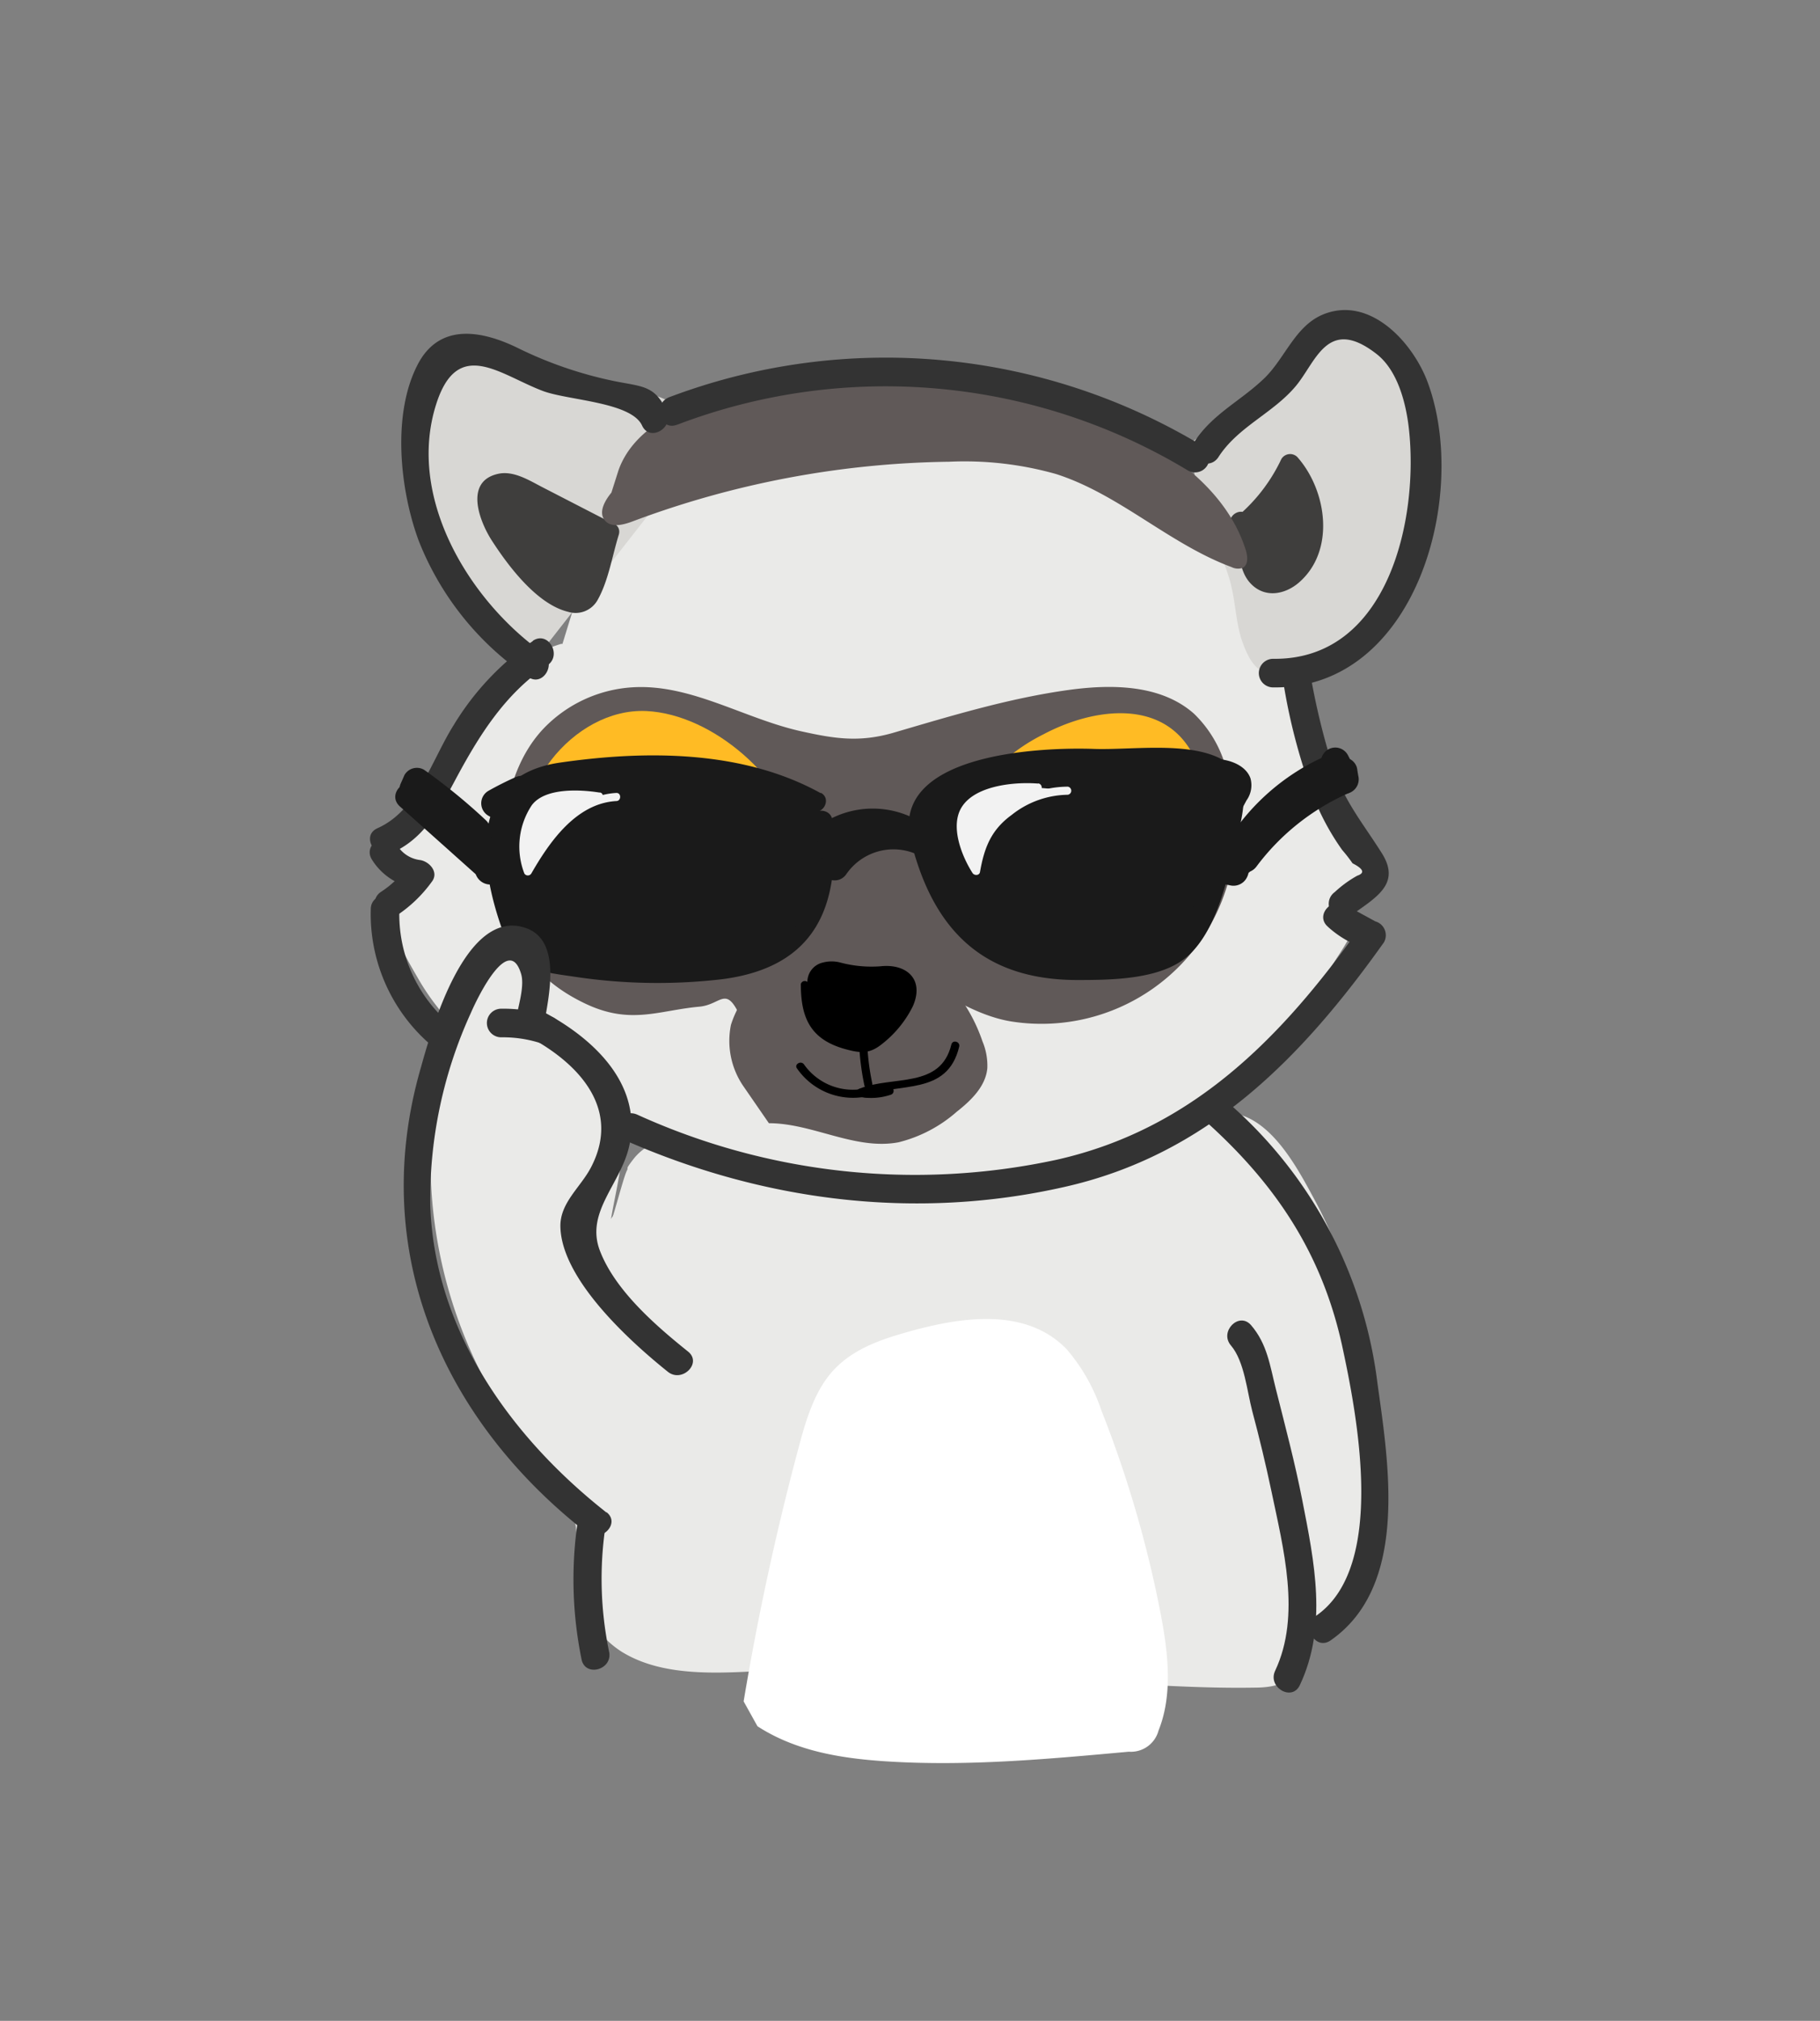 <svg id="Capa_1" data-name="Capa 1" xmlns="http://www.w3.org/2000/svg" viewBox="0 0 190.9 211.96"><rect x="0" y="0" width="190.9" height="211.96" fill="#808080" stroke="none"/><defs><style>.cls-1{fill:#eaeae8;}.cls-2{fill:#d8d7d4;}.cls-3{fill:#3f3e3d;}.cls-4{fill:#605958;}.cls-5{fill:#ffbb24;}.cls-6{fill:#333;}.cls-7{fill:#fff;}.cls-8{fill:#1a1a1a;}.cls-9{fill:#f2f2f2;}</style></defs><title>stikersanimations</title><path class="cls-1" d="M139.05,169.48l-.17.06a5.37,5.37,0,0,0-1.45.59c-1.4,1-.76,3.3-1.6,4.81-1,1.76-3.46,1.78-5.47,1.6q-6.57-.59-13.18-.8c-4.53-.15-9.4.48-13.88-.07a164.06,164.06,0,0,0-25.07-.84c-3.45.11-7,.26-10.27-.8-6-1.93-7.44-6.8-6.62-12.53.17-1.16.69-2.21.13-3.37A8,8,0,0,0,59.77,156a47.77,47.77,0,0,1-13-23.64,50.22,50.22,0,0,1,1.62-27,6.47,6.47,0,0,1,1.3-2.46,2.4,2.4,0,0,1,2.54-.71c1.52.63,1.44,2.77,2.1,4.28,1.26,2.84,5.14,3.2,7.57,5.15a8.84,8.84,0,0,1,2.94,6,19.09,19.09,0,0,1-.35,6.35,37.34,37.34,0,0,1-1,4.5c2.21-1.95,1.92-5.68,4.2-7.56,1.87-1.54,4.64-1.2,7-.76,8.13,1.46,16.29,2.93,24.55,3.13s16.69-.94,24.12-4.47c2-.94,4.09-2.07,6.24-1.62,1.9.4,3.29,1.94,4.44,3.45,8.36,11,9.72,23.33,9.92,36.62a22.81,22.81,0,0,1-.63,7.06A7.79,7.79,0,0,1,139.05,169.48Z"/><path class="cls-1" d="M138.94,169.07c-1.25.46-1.89.57-2.54,1.69-1.73,3,1.68,4.34-4.8,5.42-1.54.26-3.47-.26-5-.38-8.41-.61-16.83,0-25.21-.79-8.91-.86-17.7-.37-26.62-.55-4.91-.1-10.33-.91-12.43-6a12.15,12.15,0,0,1-.72-5.67c.12-1.43.87-3.23.27-4.73-.75-1.85-2.75-3.19-4-4.66a47.37,47.37,0,0,1-7-10.6,48.51,48.51,0,0,1-4.42-26.71,50.22,50.22,0,0,1,1.34-7q.47-1.76,1.06-3.49,4.63-2.36,5.12,1.12c1.31,1.25,1.73,2.21,3.54,3.16,4.7,2.49,7.35,5.15,7,11a24.88,24.88,0,0,1-1.45,7.55c-.17.39.44.72.71.41a10,10,0,0,0,1.51-2.21c.38-.74.47-1.68.89-2.39,2.91-4.91,5.54-4.06,9.37-3.45,4.43.71,8.83,1.57,13.29,2.13,9.61,1.23,19.57,1.42,28.93-1.44a49.77,49.77,0,0,0,5-1.89c3.09-1.32,3.34-1.78,6.9-.68,3.26,1,3.7,1.48,5.47,4.08a44,44,0,0,1,6.13,13.74,72.15,72.15,0,0,1,2,14c.35,5.94,1.71,15.09-4.51,18.37-.48.26-.06,1,.43.73,4.21-2.22,5.05-6.3,5.18-10.76a90.19,90.19,0,0,0-1.31-18,49.52,49.52,0,0,0-5.06-15c-1.73-3.2-4.4-8.46-8.43-9.27-2.33-.47-4.41.8-6.45,1.68a51.43,51.43,0,0,1-11.64,3.59c-8.41,1.45-17,.83-25.42-.39-4.79-.69-11.13-3.13-16-2.2a5.6,5.6,0,0,0-3.68,2.16c-.88,1.14-.41.71-.65,1.17-.39.74-2.06,7.35-1.59,4.69.66-3.74,1.76-7.49.8-11.3-1.57-6.21-8.13-5.63-10.67-11-.85-1.78-1-4-3.68-3.35-3.74,1-4.46,9.68-4.87,12.4a49.33,49.33,0,0,0,8.39,35.86c1.27,1.78,2.85,3.31,4.14,5.05,2.78,3.74,2.11,6.11,2.41,10.1a9.83,9.83,0,0,0,4.56,8c5.33,3.28,12.88,1.88,18.75,1.84,8.18-.06,16.27,1.21,24.41,1.19,7.7,0,15.47.85,23.13.72,1.73,0,3.48-.24,4.53-1.8,1.4-2.1-.31-4.13,3-5.35C139.68,169.7,139.45,168.88,138.94,169.07Z"/><path class="cls-1" d="M63.42,53.15c8.44-10.7,23.7-14.16,37.42-12.69a46.14,46.14,0,0,1,10.49,2.25c12.23,4.34,21.22,15.62,24.13,28,1.65,7,2.77,15.37,8.54,20.35-.35,1.27-2.47,1.21-2.93,2.44-.39,1,.72,2.05.75,3.16s-1.1,2-1.82,2.92a11.22,11.22,0,0,0-1.37,2.72C132,118.51,115,125.49,98.44,125c-10.11-.33-20-3-29.56-6.26-10-3.35-20.56-7.65-25.34-17.63l-1.73-3.61a2.78,2.78,0,0,1-.37-2.19c.29-.71,1.08-1,1.75-1.4s1.34-1.06,1.13-1.79a2,2,0,0,0-.55-.78L41.33,88.8c7.22-6,7-18,17.53-20.82"/><path class="cls-1" d="M63.72,53.45c12.8-15.39,40.33-17.28,56.21-5.7,8.13,5.93,13.2,14.77,15.43,24.45,1,4.13,1.71,8.34,3.43,12.25a22,22,0,0,0,2.06,3.75c-.93-1.33.74.89.9,1.2a1.66,1.66,0,0,1,.62,2.58l-.9.48c-1.11,2.35-.6,3.82-1.76,6.87a42.57,42.57,0,0,1-6.34,11.12c-5.65,7-14,11.27-22.69,13.06-10.87,2.24-22,.53-32.61-2.41-9.57-2.66-20.47-5.69-28.09-12.38a25.91,25.91,0,0,1-5.37-6.54,7.79,7.79,0,0,1-1.37-5.53q-.77-1.72.27-2.47l.9-.76c0-.45.38-.94.35-1.44-.11-1.42-2.59-1.91-2.24-3.66.17-.82,2.73-3.43,3.2-4.21,1-1.67,1.83-3.43,2.71-5.17C50.88,74.09,53.47,70.1,59,68.38c.52-.16.3-1-.23-.82C48.59,70.73,48.13,82,41,88.5a.43.43,0,0,0,0,.6q2.6,1.72.94,5a3.3,3.3,0,0,0-.82.89c0,.09-.12.18-.12.3,0,2.53,1.62,5.19,2.85,7.33,2.94,5.13,7.53,8.82,12.71,11.54a100.59,100.59,0,0,0,41.87,11.23c10.9.33,22.28-2.49,30.8-9.56,4.53-3.77,7.13-8.21,9.8-13.34,1.18-2.27,2.51-3.6,3.2-5.87.8-2.66-3,1.51.56-3.89-.16.23,1.62-1.44,1.58-1.38a.43.43,0,0,0-.07-.52c-7.84-7.4-6.93-19.09-11.28-28.32a39.36,39.36,0,0,0-18.16-18.76C98.68,36,74.93,38.65,63.12,52.85c-.35.42.25,1,.6.6Z"/><path class="cls-2" d="M73.74,46.67A11.71,11.71,0,0,0,70.87,43c-4-3-10.26,0-14.51-2.66-2.11-1.31-3.56-3.9-6-4.17a4.7,4.7,0,0,0-4.24,2.28,10.74,10.74,0,0,0-1.43,4.81A31.87,31.87,0,0,0,47.8,60.63c3.14,6.33,3.14,6.33,8.85,7.9"/><path class="cls-2" d="M74.11,46.46c-1.4-2.32-2.81-4.23-5.51-5-3.92-1.11-8.33.65-12-1.51-2.14-1.25-3.54-4-6.23-4.23-2.24-.22-4,1.41-5,3.24-3.16,6-.93,15.28,1.69,21.06,2.39,5.29,4,7.38,9.48,8.91a.43.43,0,0,0,.23-.82c-3.83-1.06-5.78-2.23-7.63-5.78-2.63-5-5.81-13.19-4-19q-.35-3.47,4.11-3.44,2.65-3.37,4.39-1.33c.53.28,1,1,1.45,1.33a9.26,9.26,0,0,0,3.64,1.77c5.79,1.31,10.74-1.24,14.64,5.2a.43.43,0,0,0,.73-.43Z"/><path class="cls-2" d="M147.94,40.18a10.94,10.94,0,0,0-3.79-5.28c-1.87-1.25-4.65-1.53-6.45-.15a11.47,11.47,0,0,0-2.35,3.19c-2.51,3.9-6.92,5.88-10.29,8.94a5.15,5.15,0,0,1,.41,2.06,5.17,5.17,0,0,1,.65,3.54l0,.06c2.19,4.59,4.13,9.48,4.58,14.55l1.5,3a15.68,15.68,0,0,0,8.24-.89,13.76,13.76,0,0,0,5.92-6.06A27,27,0,0,0,147.94,40.18Z"/><path class="cls-2" d="M148.31,40c-1.57-3.63-5-8-9.59-6.24-2.32.89-3.19,3.33-4.66,5.13-2.57,3.14-6.22,5.11-9.3,7.72a.42.42,0,0,0-.11.41c.76,2.45.84,4.92,1.81,7.3.86,2.11,1.77,4.1,2.45,6.26s.67,4.62,1.37,6.64c1.32,3.8,2.78,4,7,3.33,13-2.05,14.61-20.63,11.06-30.45-.18-.51-1-.29-.82.23,3,8.35,2.45,19.26-4,26C141,69,134.21,72,131.8,68.37c-1.38-2.09-1.35-5.69-2.08-8-1.31-4.25-6.06-11.26-2.08-15,2.27-2.13,5.07-3.39,7.1-5.86.39-.47,1.2-2,1.66-2.46,6.19-5.77,9.43-.63,11.17,3.38C147.79,40.9,148.53,40.47,148.31,40Z"/><path class="cls-3" d="M63.55,55.72l-8.4-4.33c-1-.52-2.26-1-3.25-.45-1.29.76-.88,2.6-.19,3.85a23.62,23.62,0,0,0,6.75,7.61c.83.6,2,1.16,2.87.53A2.36,2.36,0,0,0,62,61.67l1.83-5.86"/><path class="cls-3" d="M64.09,54.81l-7.14-3.68c-1.39-.71-3.06-1.8-4.71-1.43-3.58.8-1.94,5-.65,7,1.73,2.68,4.74,6.69,8,7.47A2.64,2.64,0,0,0,62.7,62.9c1.12-2,1.53-4.65,2.2-6.8.41-1.31-1.64-1.87-2.05-.57-.46,1.48-1.22,6.72-3.32,6.3-.92-.18-2.08-1.57-2.76-2.22a22.45,22.45,0,0,1-2.52-2.85c-.55-.75-1.7-2-1.82-3q-.55-.73.47-1.19.4-1.13,1.18-.51a7.37,7.37,0,0,1,1.78.87L63,56.64c1.21.63,2.29-1.21,1.07-1.84Z"/><path class="cls-3" d="M129.17,56a17.8,17.8,0,0,0,6.17-7.31A8.9,8.9,0,0,1,136.69,59c-.8,1.42-2.44,2.7-3.94,2.07-2.17-.93-1.35-4.31-2.63-6.28"/><path class="cls-3" d="M129.71,56.91a19.86,19.86,0,0,0,6.55-7.69l-1.67.22c2,2.25,3.26,7,.83,9.44s-3.11,0-3.43-1.74A9.54,9.54,0,0,0,131,54.2c-.66-1.2-2.49-.13-1.84,1.07,1,1.83.51,4.31,2,5.91s3.63,1.19,5.11-.1c3.85-3.37,2.88-9.69-.2-13.15a1.07,1.07,0,0,0-1.67.22,17.76,17.76,0,0,1-5.79,6.93c-1.11.79,0,2.63,1.07,1.84Z"/><path class="cls-4" d="M77.92,113.85a8.41,8.41,0,0,1-1.25-6.36,10.61,10.61,0,0,1,2.49-4.17,16.41,16.41,0,0,1,4.82-4,12.49,12.49,0,0,1,11.64.6,17.52,17.52,0,0,1,7.43,9.3,6.58,6.58,0,0,1,.51,2.83c-.18,1.9-1.7,3.37-3.2,4.55a14.53,14.53,0,0,1-6.11,3.21c-4.54.86-9-2-13.6-2"/><path class="cls-4" d="M61.55,105.34c4.65,2.15,7.59.63,11.78.25,2.48-.22,2.82-2.55,4.58,1.63,2.26,5.37,7.69,9.73,13.5,9.24a10.26,10.26,0,0,0,7.79-5.31,9.34,9.34,0,0,0,1.09-4.76c0-2.29.1-2.28,2.38-1.31a20.72,20.72,0,0,0,8.36,1.61c2.54,0,4.92-.17,7.12-1.53a30.37,30.37,0,0,0,3.75-2.59,30.43,30.43,0,0,0,5.45-6.84c1.27-2,1.22-3.58,1.48-5.8a31,31,0,0,0,.16-7.15,12.47,12.47,0,0,0-3.76-7.93c-3.45-3.05-8.59-3.11-13.16-2.48-6.27.87-12.36,2.73-18.44,4.51-3.52,1-6.09.6-9.56-.17-6-1.32-11.59-5-17.73-4.62A14.11,14.11,0,0,0,57,76.43c-4.71,5-4.9,13.5-3.47,19.83C54.48,100.55,57.56,103.49,61.55,105.34Z"/><path class="cls-4" d="M93.71,100.29q.72-6,2-11.83a16.43,16.43,0,0,0,.7-4.79c-.12-1.75-.49-3.37.35-5.05.95-1.89,3-2.91,5.06-3.52,5.11-1.54,10.52-1.86,15.77-2.69,4.27-.68,8.2,3.29,10.08,6.9a18,18,0,0,1,1.48,11.86,20.33,20.33,0,0,1-22.86,16c-4.46-.63-9-4-12.66-6.49"/><path class="cls-4" d="M64.13,51.67c-.67.82-1.36,2-.73,2.86s1.94.54,2.92.17a98,98,0,0,1,33.22-6.27,35.26,35.26,0,0,1,11.23,1.29c6.63,2.12,11.88,7.34,18.41,9.76a1.49,1.49,0,0,0,1.14.09c.62-.29.56-1.19.36-1.84C128.9,52,123.79,48,118.5,45.24a56.75,56.75,0,0,0-43.81-3.55c-4.07,1.36-8.37,3.58-9.81,7.62"/><path class="cls-5" d="M57,88.94c.38,4.14,4.1,7.79,8.45,9.37s9.17,1.37,13.56.38a5.25,5.25,0,0,0,2.35-1,3.87,3.87,0,0,0,1.08-2.05c.95-3.84.15-9.76-2.69-12.66a28.31,28.31,0,0,0-8.9-6.13c-3.69-1.61-6.64-.72-9.62,1.83A15.37,15.37,0,0,0,57,83.79,7.36,7.36,0,0,0,57,90.16"/><path class="cls-5" d="M55.52,89.34c1.41,8.16,10,11.77,17.52,11.6,2.93-.07,7.47-.15,9.58-2.47s1.89-6.93,1.3-9.89c-1.34-6.78-9.08-13.66-16.11-14-7.73-.37-14.83,8.75-12.3,16,.63,1.81,3.53,1,2.89-.8-1.42-4.06.67-7.52,3.85-10,3.7-2.88,6.77-2.33,10.57-.2,4.45,2.5,7.77,5.77,8.32,11,.3,2.84.46,5.15-2.57,6.66-2.14,1.07-5.74.87-8.12.64-5.51-.52-11-3.5-12-9.34-.33-1.9-3.22-1.09-2.89.8Z"/><path class="cls-5" d="M99.6,93.8a23.81,23.81,0,0,0,9.15,4.86,8.92,8.92,0,0,0,3.58.4,10.24,10.24,0,0,0,3.21-1.18c3-1.53,6-3.3,7.92-5.87,2.45-3.28,2.35-7.1.93-10.78-.69-1.79-1.24-3.21-3-4.11a9.45,9.45,0,0,0-5.58-.82,19,19,0,0,0-7,2.75,16.55,16.55,0,0,0-8.51,14.62"/><path class="cls-5" d="M98.54,94.86a26.47,26.47,0,0,0,9.82,5.25c3.86,1,6.83-.18,10.18-2.13,7-4.06,10.54-10.82,6.72-18.58-3.07-6.25-10.6-5.16-15.83-2.37A19.07,19.07,0,0,0,98.85,93.67c-.08,1.93,2.92,1.93,3,0a15.47,15.47,0,0,1,4.72-11c3.73-3.53,10.69-7.24,14.74-2.79,5.15,5.66,1.6,12.11-4.29,15.54s-11.49,1.29-16.36-2.65c-1.49-1.21-3.62.9-2.12,2.12Z"/><path d="M84.43,103.25c0,1.57,0,3.28,1,4.51s2.54,1.66,4,2a3.26,3.26,0,0,0,1.62.13,2.93,2.93,0,0,0,1.1-.66,14.86,14.86,0,0,0,2.52-2.75,5.28,5.28,0,0,0,1-2.29,2.34,2.34,0,0,0-.87-2.25c-1.18-.8-2.75,0-4.18,0-1.14,0-2.2-.64-3.34-.72s-2.51.81-2.21,1.91"/><path d="M84,103.25c0,3.59,1.07,5.8,4.67,6.79,1.53.42,2.5.52,3.77-.48a11.52,11.52,0,0,0,3.3-4c1.26-2.83-.64-4.51-3.38-4.21a12.68,12.68,0,0,1-4.25-.4,3.57,3.57,0,0,0-1.76,0,2.09,2.09,0,0,0-1.66,2.19c0,.55.87.55.85,0-.09-2.26,4.64-.75,5.84-.8a10.22,10.22,0,0,1,2.16-.29c3.38.68,1.19,3.7.33,4.8-.56.71-1.59,2.16-2.46,2.45a5.37,5.37,0,0,1-3.16-.26c-2.8-.94-3.42-3-3.41-5.78a.43.43,0,0,0-.85,0Z"/><path d="M90.55,109.67a24.45,24.45,0,0,0,.54,4.08"/><path d="M90.12,109.67a27.15,27.15,0,0,0,.55,4.19c.11.54.93.31.82-.23a25.67,25.67,0,0,1-.52-4c0-.54-.88-.55-.85,0Z"/><path class="cls-6" d="M71,44.56a61.35,61.35,0,0,1,53.64,4.81,1.5,1.5,0,0,0,1.51-2.59,64.24,64.24,0,0,0-55.95-5.12c-1.79.68-1,3.58.8,2.89Z"/><path class="cls-6" d="M127.81,47.93c2.05-3.18,5.72-4.58,8.11-7.44,2.13-2.55,3.32-7.37,8.47-3.36,2.22,1.73,3.08,5.16,3.38,7.76,1.09,9.57-2.18,24.37-14.23,24.21a1.5,1.5,0,0,0,0,3c15,.19,20.59-20.19,16.21-32-1.53-4.14-6-9.08-10.89-7.15-3,1.18-4.06,4.62-6.25,6.73-2.53,2.43-5.44,3.72-7.39,6.74-1,1.63,1.55,3.13,2.59,1.51Z"/><path class="cls-6" d="M134.62,71.63A62,62,0,0,0,138,84.15a25.92,25.92,0,0,0,2.78,5,16.09,16.09,0,0,1,1.09,1.4q1.73.88.49,1.3a12,12,0,0,0-2.35,1.71c-1.54,1.13,0,3.73,1.51,2.59,2.76-2,5.49-3.38,3.41-6.68-1.93-3.06-3.91-5.4-5.12-9a75.14,75.14,0,0,1-2.36-9.71c-.37-1.89-3.27-1.09-2.89.8Z"/><path class="cls-6" d="M46.89,107.14a15.12,15.12,0,0,1-5-11.76c0-1.93-3-1.93-3,0a18.1,18.1,0,0,0,5.92,13.88c1.42,1.3,3.55-.81,2.12-2.12Z"/><path class="cls-6" d="M139.31,97.23a10.6,10.6,0,0,0,4.18,2.33l-.9-2.2c-8.2,11.52-17.53,21.08-31.75,24.28a70.31,70.31,0,0,1-44-4.73c-1.75-.78-3.28,1.81-1.51,2.59,14.61,6.48,30.62,8.55,46.29,5,15-3.36,24.89-13.5,33.54-25.66a1.51,1.51,0,0,0-.9-2.2l-2.86-1.56c-1.45-1.26-3.58.85-2.12,2.12Z"/><path class="cls-6" d="M41.48,96.11a14.24,14.24,0,0,0,3.83-3.65c.75-1-.3-2.14-1.3-2.26a3.26,3.26,0,0,1-2.37-1.58C40.62,87,38,88.5,39,90.14a6.46,6.46,0,0,0,5,3.06l-1.3-2.26A10.32,10.32,0,0,1,40,93.52c-1.61,1-.11,3.64,1.51,2.59Z"/><path class="cls-6" d="M55.89,67.24a28.8,28.8,0,0,0-8.3,8.81c-2.31,3.66-3.77,8.94-8,10.82-1.76.79-.23,3.37,1.51,2.59C44.38,88,46,85.08,47.65,82c2.5-4.7,5.24-9.18,9.75-12.2,1.6-1.07.1-3.67-1.51-2.59Z"/><path class="cls-6" d="M56.91,68.46C49.23,63,42.63,52.21,45.75,42.4,48,35.33,52.41,39.29,56.92,41c2.62,1,9.29,1.15,10.43,3.64.8,1.75,3.39.23,2.59-1.51-1.25-2.74-2.57-2.56-5.52-3.16a42.22,42.22,0,0,1-10.21-3.52c-3.74-1.8-8.12-2.59-10.39,1.77-2.74,5.25-1.86,13.22.1,18.5A30.82,30.82,0,0,0,55.39,71c1.58,1.12,3.08-1.48,1.51-2.59Z"/><path d="M90.41,115c3.9-1.53,8.95,0,10.2-5.22.13-.53-.69-.76-.82-.23-1.13,4.66-6.1,3.25-9.6,4.62-.5.2-.28,1,.23.82Z"/><path d="M92.06,114.13a2.79,2.79,0,0,1-1.47.08l-.11.84q1,0,2-.07c.54,0,.55-.89,0-.85s-1.36.07-2,.07a.43.43,0,0,0-.11.84,3.67,3.67,0,0,0,1.93-.08c.52-.17.3-1-.23-.82Z"/><path class="cls-7" d="M105.56,90a2.94,2.94,0,0,0,2-2.52.74.74,0,0,0-.08-.46.73.73,0,0,0-.45-.27,2.21,2.21,0,0,0-2.45.94A1.72,1.72,0,0,0,105.3,90"/><path class="cls-7" d="M62.83,89a3,3,0,0,0,2.52-.59,1.78,1.78,0,0,0,.27-2.4c-.75-.85-2.23-.47-3,.39a1.63,1.63,0,0,0-.45,1.15.83.83,0,0,0,.82.79"/><path class="cls-8" d="M85.54,84.11c-7.37-4.44-16.6-3.9-25.18-3.22-2.7.21-5.75.62-7.31,2.84-1.3,1.84-1.09,4.31-.74,6.53q.58,3.65,1.5,7.24a5,5,0,0,0,1,2.24A5,5,0,0,0,57.69,101a62.36,62.36,0,0,0,16.48.84c3.82-.31,8-1.19,10.34-4.22S86.64,90,86.21,86"/><path class="cls-8" d="M86.08,83.19c-8.17-4.52-18.32-4.51-27.36-3.2C49,81.4,50.15,90.92,53,98.37c1.26,3.33,3.81,3.58,7.16,4.06a58.19,58.19,0,0,0,15.63.27c9.7-1.27,12.42-7.59,11.52-16.65-.13-1.35-2.26-1.36-2.13,0,.31,3.14.78,6.85-.77,9.76-2.11,4-7.12,4.7-11.13,5a59.2,59.2,0,0,1-9.18-.06c-5-.4-8-.34-9.66-5.33-1.45-4.23-2.06-9.92,2.16-12.83,1.84-1.27,6.43-.86,8.68-1,6.87-.34,13.62,0,19.76,3.41,1.2.66,2.27-1.17,1.07-1.84Z"/><path class="cls-8" d="M87.5,90.9a7.44,7.44,0,0,1,9.37-2.61,8,8,0,0,0-9.76-.65"/><path class="cls-8" d="M88.79,91.66a6,6,0,0,1,7.31-2.08c1.42.66,3.21-1.16,1.82-2.36a9.65,9.65,0,0,0-11.58-.89c-1.62,1-.11,3.64,1.51,2.59a6.6,6.6,0,0,1,7.95.42L97.62,87A9.06,9.06,0,0,0,86.2,90.15c-1.08,1.6,1.51,3.11,2.59,1.51Z"/><path class="cls-8" d="M96.7,88.6a4,4,0,0,1,.23-4,8.08,8.08,0,0,1,3.16-2.75c6.85-3.7,15.31-1.9,23.17-2,2.07,0,4.53,0,5.66,1.67.8,1.18.57,2.73.27,4.1a67,67,0,0,1-3.1,10.14,6.64,6.64,0,0,1-5.94,5.22,36.57,36.57,0,0,1-9.78.58,16.57,16.57,0,0,1-5.3-1.13c-5.12-2.19-7.5-7.87-8.64-13.15"/><path class="cls-8" d="M97.73,88.32c-2.63-8.38,14.39-7.75,18.71-7.56,2.09.09,6.17-.55,8.1.23l3.63,4.42q-.28,1.3-.63,2.57c-.38,1.43-.79,2.84-1.26,4.24-1.22,3.65-2.45,6.55-6.41,7.8a25.33,25.33,0,0,1-8.68.59c-8.42-.53-12-6-13.73-13.53-.31-1.33-2.36-.77-2.05.57,2.22,9.48,7.33,15.07,17.41,15.14,3.44,0,8.47,0,11.37-2.19,3.51-2.67,4.66-8.94,5.62-12.9.72-3,1.49-6.4-1.71-8.09-3.56-1.87-9.51-.92-13.39-1.06-5.8-.2-22.11.54-19,10.33.41,1.3,2.46.75,2.05-.57Z"/><path class="cls-8" d="M50.84,90.5l-7.83-7q3.47,1.77,6.89,3.59a53.92,53.92,0,0,0-6.18-5.05l-.4.91"/><path class="cls-8" d="M51.9,89.44l-7.83-7-1.82,2.36q3.46,1.77,6.89,3.59c1.46.78,3.1-1.15,1.82-2.36a61.08,61.08,0,0,0-6.48-5.29,1.5,1.5,0,0,0-2.05.54l-.4.91c-.77,1.75,1.81,3.28,2.59,1.51l.4-.91L43,83.36a55.43,55.43,0,0,1,5.87,4.82l1.82-2.36Q47.22,84,43.76,82.22c-1.44-.74-3.15,1.16-1.82,2.36l7.83,7c1.44,1.28,3.57-.83,2.12-2.12Z"/><path class="cls-8" d="M129.33,90.25a21.46,21.46,0,0,1,10.86-9.82,38,38,0,0,0-9.7,9.7,24.76,24.76,0,0,1,10.11-8.2,27.29,27.29,0,0,0-11.52,7.63"/><path class="cls-8" d="M130.63,91a20.79,20.79,0,0,1,10.32-9.28l-1.51-2.59A41.92,41.92,0,0,0,129.2,89.38c-1.11,1.6,1.47,3,2.59,1.51a24.32,24.32,0,0,1,9.57-7.66c1.53-.71.44-3.32-1.16-2.74a29.91,29.91,0,0,0-12.18,8c-1.29,1.43.83,3.56,2.12,2.12A26.77,26.77,0,0,1,141,83.38l-1.16-2.74a27.26,27.26,0,0,0-10.65,8.74l2.59,1.51a37.69,37.69,0,0,1,9.16-9.17,1.5,1.5,0,0,0-1.51-2.59A23.33,23.33,0,0,0,128,89.49c-.9,1.71,1.69,3.23,2.59,1.51Z"/><path class="cls-9" d="M62.78,83.54a10.63,10.63,0,0,0-5.66.47,2.23,2.23,0,0,0-.84.48,2.42,2.42,0,0,0-.46.8c-.8,2-1.45,4.23-.48,6.11,1.24-2.12,1.32-3,3.78-5.12.39-.33,2.64-2,3.09-2.21a5.44,5.44,0,0,1,2.4-.48"/><path class="cls-9" d="M62.89,83.13c-2-.32-5.74-.54-7.12,1.34A7.84,7.84,0,0,0,55,91.62a.43.43,0,0,0,.73,0c1.9-3.31,4.7-7.36,8.91-7.6.54,0,.55-.88,0-.85-4.56.26-7.57,4.41-9.64,8h.73a7.09,7.09,0,0,1,.67-6.1c1.15-1.63,4.58-1.4,6.29-1.13.54.09.77-.73.23-.82Z"/><path class="cls-9" d="M108.93,82.62A10.78,10.78,0,0,0,102.17,84a2.8,2.8,0,0,0-.94.79,3,3,0,0,0-.4,1.61,8.11,8.11,0,0,0,1.51,4.88,10.21,10.21,0,0,1,1.4-4.28,7.66,7.66,0,0,1,1.53-1.51c2-1.56,4.32-2.78,6.75-2.59"/><path class="cls-9" d="M108.93,82.19c-2.38-.2-6.51.15-8,2.38-1.35,2-.06,5.22,1.08,7,.18.28.71.28.78-.1.45-2.57,1.17-4.43,3.33-6A9.65,9.65,0,0,1,112,83.36a.43.43,0,0,0,0-.85,10.74,10.74,0,0,0-7,2.65c-2.06,1.64-2.68,3.51-3.12,6l.78-.1c-1.35-2.07-2.41-5.09,0-6.88,1.64-1.21,4.28-1.34,6.2-1.17.55,0,.54-.8,0-.85Z"/><path d="M83.6,112.07a7.15,7.15,0,0,0,7.73,2.83.43.43,0,0,0-.23-.82,6.27,6.27,0,0,1-6.77-2.44c-.32-.44-1.06,0-.73.43Z"/><path d="M93.22,114a5.55,5.55,0,0,1-2.9.21c-.53-.1-.76.71-.23.82a6.43,6.43,0,0,0,3.35-.21c.52-.17.29-1-.23-.82Z"/><path class="cls-6" d="M63.61,158.64c-10-7.88-18-19-18.48-32.17a47,47,0,0,1,4.26-20.23c.87-2,4-8.24,5.26-4.12.4,1.26-.28,3.35-.49,4.61a1.55,1.55,0,0,0,.69,1.69c5.48,2.74,10.46,7.63,7.15,14-1.09,2.11-3.28,3.73-3.22,6.26.13,5.56,7.38,12.08,11.27,15.2,1.49,1.2,3.63-.91,2.12-2.12-3.39-2.72-7.64-6.4-9.24-10.56s2.34-7.1,3.13-11.28c1.26-6.61-4.33-11.43-9.69-14.11l.69,1.69c.47-2.89,1.9-8.78-1.84-10.14-6.41-2.34-10,10.78-11.09,14.67-5.5,19.06,2.13,36.75,17.37,48.7,1.5,1.18,3.64-.93,2.12-2.12Z"/><path class="cls-6" d="M126.75,117.87c7.16,6.5,11.89,13.66,14,23.16,1.63,7.52,4.69,23.32-2.7,28.44-1.58,1.09-.08,3.69,1.51,2.59,8.19-5.68,6.12-18.37,4.93-26.91a46.48,46.48,0,0,0-15.58-29.41c-1.43-1.3-3.55.82-2.12,2.12Z"/><path class="cls-6" d="M129.12,141.13c1.41,1.66,1.68,4.8,2.23,6.88.74,2.77,1.41,5.55,2,8.35,1.25,6,3.14,13.07.4,18.88-.82,1.74,1.77,3.26,2.59,1.51,2.92-6.2,1.53-12.9.26-19.38-.77-3.94-1.8-7.81-2.78-11.7-.62-2.46-.9-4.7-2.59-6.67-1.26-1.47-3.37.66-2.12,2.12Z"/><path class="cls-6" d="M60.63,159.35A41.84,41.84,0,0,0,61,174.05c.39,1.89,3.28,1.09,2.89-.8a37.55,37.55,0,0,1-.39-13.11c.28-1.89-2.61-2.7-2.89-.8Z"/><path class="cls-7" d="M78,178.45q2.25-13.47,5.77-26.63c.75-2.82,1.61-5.73,3.43-7.85,2.13-2.48,5.25-3.5,8.23-4.33,5.58-1.55,12.21-2.49,16.44,1.86a19.29,19.29,0,0,1,3.66,6.45A119.78,119.78,0,0,1,121.69,169c.81,4.15,1.38,8.64-.17,12.51a3,3,0,0,1-3.12,2.22c-8.53.78-17.09,1.57-25.63,1-4.61-.31-9.33-1.08-13.32-3.67"/><path class="cls-8" d="M140.58,83c-.12.1,0,0,.07,0-.15.06,0,0,.07,0s.22,0,.05,0a1.68,1.68,0,0,0,.91-.32,2.21,2.21,0,0,0,.64-2.18l-2.89.8.15.88,2.74-1.16-.94-1.82a1.5,1.5,0,1,0-2.59,1.51l.94,1.82a1.49,1.49,0,0,0,1.87.61,1.53,1.53,0,0,0,.87-1.77l-.15-.88a1.51,1.51,0,0,0-1.85-1,1.54,1.54,0,0,0-1,1.85l.05-.55,1.3-.74a3.71,3.71,0,0,0-2.31.94,1.51,1.51,0,0,0,0,2.12,1.53,1.53,0,0,0,2.12,0Z"/><path class="cls-8" d="M128.67,89.6l-.15.46A1.51,1.51,0,0,0,131,91.52l.41-.42A1.5,1.5,0,0,0,129.33,89l-1,.82a1.52,1.52,0,0,0,0,2.12l.08.09-.39-.66.11-.71,1.69-.69-.45-.09a1.5,1.5,0,1,0-.8,2.89l.45.09a1.57,1.57,0,0,0,1.69-.69,1.9,1.9,0,0,0-.27-2.35v2.12l1-.82L129.33,89l-.41.42,2.51,1.46.15-.46a1.51,1.51,0,0,0-1-1.85,1.53,1.53,0,0,0-1.85,1Z"/><path class="cls-8" d="M49.34,89.12a6.22,6.22,0,0,0,.8,2.74l-.2-.76v.12l.74-1.3-.05,0h1.51l-.06,0,.54.54,0,0v1.51l0,0a1.51,1.51,0,0,0-.54-2.05,1.53,1.53,0,0,0-2.05.54l0,0a1.46,1.46,0,0,0,0,1.51,1.62,1.62,0,0,0,1.78.76,1.58,1.58,0,0,0,1.16-1.53,1.9,1.9,0,0,0-.26-.95s-.23-.41-.14-.22a3.38,3.38,0,0,1-.15-.47q-.05-.28,0-.08,0-.16,0-.33a1.5,1.5,0,0,0-3,0Z"/><path class="cls-8" d="M54,81.55q-1.43.64-2.79,1.41a1.51,1.51,0,0,0,0,2.59l1.07.6c1.69.94,3.2-1.65,1.51-2.59L52.7,83v2.59q1.36-.77,2.79-1.41A1.51,1.51,0,0,0,56,82.09,1.54,1.54,0,0,0,54,81.55Z"/><path class="cls-8" d="M127,82.66a1.81,1.81,0,0,1,1.66.44l-.39-.66.05-.29-.25.46-.42.77-.84,1.54c-.92,1.7,1.67,3.21,2.59,1.51.45-.82.9-1.64,1.34-2.47a2.73,2.73,0,0,0,.42-2.33c-.55-1.55-2.69-2.14-4.17-2a1.54,1.54,0,0,0-1.5,1.5,1.51,1.51,0,0,0,1.5,1.5Z"/><path class="cls-6" d="M57.82,106.63a15.45,15.45,0,0,0-5.25-.83,1.5,1.5,0,0,0,0,3,12.9,12.9,0,0,1,4.45.72c1.83.63,2.62-2.27.8-2.89Z"/></svg>